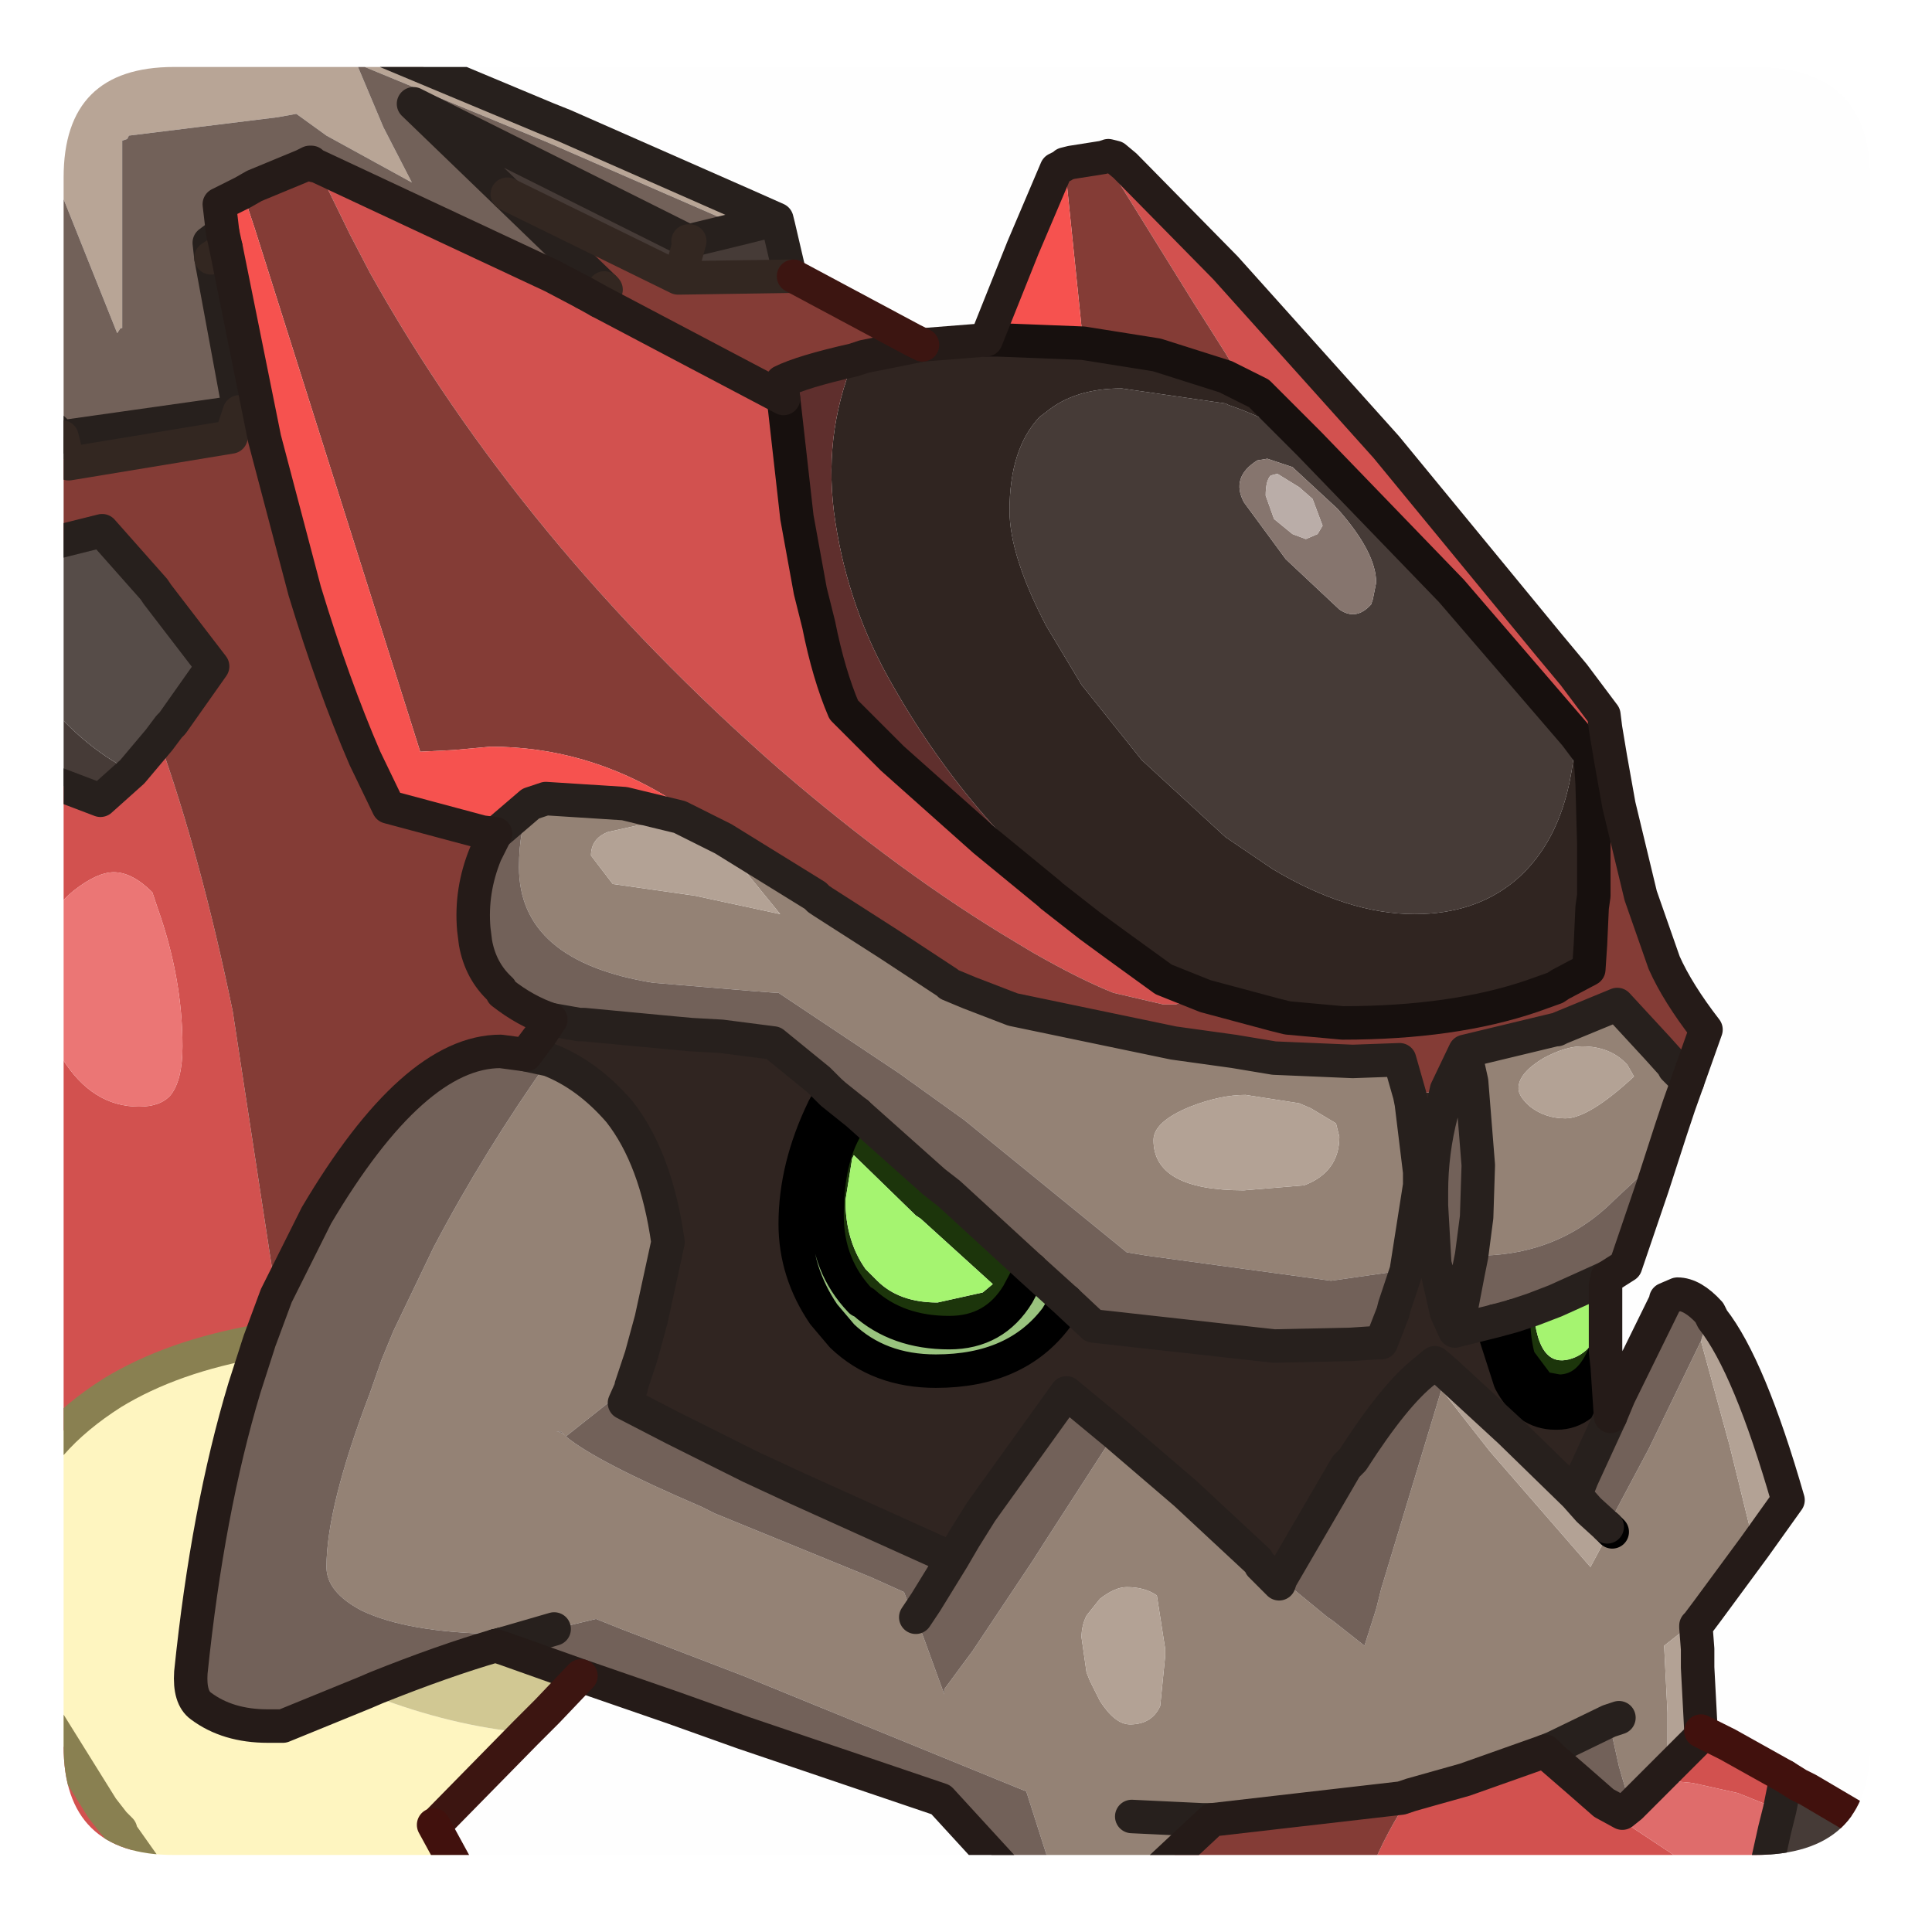 <?xml version="1.0" encoding="UTF-8" standalone="no"?>
<svg xmlns:ffdec="https://www.free-decompiler.com/flash" xmlns:xlink="http://www.w3.org/1999/xlink" ffdec:objectType="frame" height="57.2px" width="57.7px" xmlns="http://www.w3.org/2000/svg">
  <g transform="matrix(1.0, 0.0, 0.0, 1.0, 1.9, 2.0)">
    <clipPath id="clipPath0" transform="matrix(1.0, 0.0, 0.0, 1.0, 0.0, 0.0)">
      <path d="M50.5 0.0 Q53.95 0.0 53.95 3.3 L53.95 50.15 Q53.95 53.4 50.5 53.4 L3.3 53.4 Q0.0 53.4 0.0 50.15 L0.0 3.3 Q0.0 0.0 3.3 0.0 L50.5 0.0" fill="#000000" fill-rule="evenodd" stroke="none"/>
    </clipPath>
    <g clip-path="url(#clipPath0)">
      <use ffdec:characterId="2" height="57.2" transform="matrix(1.0, 0.0, 0.0, 1.0, -1.9, -2.0)" width="57.7" xlink:href="#shape1"/>
    </g>
    <use ffdec:characterId="3" height="53.4" transform="matrix(1.0, 0.0, 0.0, 1.0, 0.0, 0.0)" width="53.95" xlink:href="#shape2"/>
  </g>
  <defs>
    <g id="shape1" transform="matrix(1.0, 0.0, 0.0, 1.0, 1.9, 2.0)">
      <path d="M-1.4 0.35 Q3.4 -1.5 6.85 -1.5 L7.15 -1.5 14.45 1.55 14.95 1.75 20.4 4.15 21.3 4.55 20.3 4.8 14.45 2.25 8.75 -0.1 9.55 1.8 10.4 3.45 7.85 2.05 6.95 1.4 6.4 1.5 1.95 2.05 1.9 2.15 1.75 2.2 1.75 7.8 1.7 7.8 1.6 7.95 0.6 5.45 -0.4 2.95 -0.55 2.75 -1.4 5.5 -1.4 0.35" fill="#b9a697" fill-rule="evenodd" stroke="none"/>
      <path d="M31.05 2.7 L31.2 2.65 31.4 2.7 31.7 2.95 34.7 6.0 39.5 11.35 44.35 17.25 45.1 18.15 46.0 19.35 46.05 19.75 45.8 20.8 45.65 21.4 45.6 20.65 45.6 20.55 45.15 19.95 41.45 15.65 37.2 11.25 35.7 9.75 35.3 9.55 34.7 8.55 33.75 7.05 31.05 2.7 M48.9 49.7 L49.7 50.1 51.4 51.05 51.4 51.3 51.25 52.05 51.0 51.95 50.0 51.55 48.65 51.25 47.6 51.15 47.75 51.0 47.85 50.9 48.9 49.85 48.9 49.7 M54.9 53.1 L55.3 53.35 55.3 54.7 55.1 54.7 53.7 53.55 53.65 53.45 54.9 53.1 M50.05 54.7 L38.75 54.7 39.0 53.95 Q39.5 52.7 40.25 51.6 L41.85 51.15 44.25 50.3 44.45 50.5 45.2 51.15 46.0 51.85 46.2 52.15 50.05 54.7 M28.85 54.7 L28.7 54.7 28.6 54.45 28.85 54.7 M3.1 54.7 L-1.4 54.7 -1.4 47.25 -0.75 48.95 1.15 52.0 1.5 52.45 1.7 52.65 1.65 52.65 3.1 54.7 M-1.4 42.85 L-1.4 20.95 1.1 21.9 2.05 21.05 2.85 20.1 Q4.1 23.6 5.05 28.2 L6.35 36.7 5.85 38.05 Q3.25 38.5 1.45 39.6 -0.75 41.0 -1.4 42.85 M-1.4 14.55 L-1.4 12.45 -0.05 14.15 -0.95 14.4 -1.15 14.45 -1.4 14.55 M-0.75 27.0 Q-0.75 28.45 -0.05 29.6 0.85 31.05 2.25 31.05 2.9 31.05 3.2 30.7 3.55 30.25 3.55 29.25 3.55 27.2 2.8 25.1 L2.65 24.65 Q2.05 24.05 1.5 24.05 1.0 24.05 0.3 24.6 -0.75 25.45 -0.75 27.0 M34.1 27.75 L33.2 28.0 32.85 28.0 31.35 27.65 Q30.35 27.25 28.95 26.45 L28.45 26.15 Q25.0 24.1 21.35 20.95 13.65 14.2 9.15 6.15 L8.55 5.0 7.55 2.95 14.6 6.25 15.55 6.75 16.0 7.0 21.5 9.9 21.9 13.45 22.3 15.65 22.55 16.65 Q22.85 18.15 23.3 19.2 L24.75 20.65 27.5 23.1 29.45 24.7 29.5 24.75 30.65 25.65 31.4 26.2 32.85 27.25 33.85 27.65 34.1 27.75" fill="#d3514f" fill-rule="evenodd" stroke="none"/>
      <path d="M21.3 4.55 L21.35 4.75 21.7 6.25 18.4 6.3 18.7 5.2 18.65 5.2 18.7 5.2 18.4 6.3 18.35 6.3 13.25 3.8 10.45 1.1 18.65 5.2 20.3 4.8 21.3 4.55 M51.4 51.05 L51.8 51.3 52.1 51.45 54.9 53.1 53.65 53.45 53.35 53.55 51.0 54.35 50.85 54.45 50.7 54.45 51.0 53.1 51.1 52.65 51.25 52.05 51.4 51.3 51.4 51.05 M-1.4 20.95 L-1.4 17.8 -0.35 19.15 Q0.75 20.4 2.05 21.05 L1.1 21.9 -1.4 20.95 M-1.4 15.75 L-1.4 14.55 -1.15 14.45 -0.95 14.4 -1.4 15.75 M-1.4 10.4 L-1.4 9.8 -0.05 11.05 5.25 10.3 5.0 11.05 0.15 11.85 -1.4 10.4 M45.15 19.95 Q45.0 22.9 43.35 24.3 42.15 25.3 40.35 25.3 38.35 25.3 36.1 23.95 L34.7 23.0 32.2 20.7 30.4 18.45 29.35 16.7 Q28.25 14.6 28.25 13.25 28.25 11.4 29.15 10.45 L29.35 10.3 Q30.2 9.6 31.6 9.6 L34.7 10.05 34.8 10.1 Q35.85 10.45 37.2 11.25 L41.45 15.65 45.15 19.95 M36.7 11.95 L35.95 11.7 35.65 11.75 Q34.85 12.25 35.25 13.0 L36.5 14.7 38.1 16.2 Q38.6 16.55 39.05 16.05 L39.1 15.9 39.2 15.4 Q39.2 14.5 38.05 13.2 L36.7 11.95 M15.55 6.75 L16.15 6.6 16.2 6.65 16.0 7.0 15.55 6.75 M0.15 11.85 L-0.05 11.05 0.15 11.85" fill="#463b37" fill-rule="evenodd" stroke="none"/>
      <path d="M25.65 8.3 L27.55 8.15 27.9 8.15 30.45 8.25 32.65 8.6 34.7 9.25 35.3 9.55 35.7 9.75 37.2 11.25 Q35.85 10.45 34.8 10.1 L34.7 10.05 31.6 9.6 Q30.2 9.6 29.35 10.3 L29.15 10.45 Q28.25 11.4 28.25 13.25 28.25 14.6 29.35 16.7 L30.4 18.45 32.2 20.7 34.7 23.0 36.1 23.95 Q38.35 25.3 40.35 25.3 42.15 25.3 43.35 24.3 45.0 22.9 45.15 19.95 L45.6 20.55 45.6 20.65 45.65 21.4 45.7 23.2 45.7 24.75 45.65 25.1 45.6 26.2 45.55 26.95 44.7 27.4 44.55 27.5 43.85 27.75 Q41.5 28.55 38.2 28.55 L36.55 28.4 36.15 28.3 34.1 27.75 33.85 27.65 32.85 27.25 31.4 26.2 30.65 25.65 29.5 24.5 27.8 22.7 Q26.05 20.75 24.75 18.45 23.45 16.2 23.05 13.6 22.65 11.05 23.6 8.75 L23.9 8.65 25.65 8.3 M46.1 38.8 L46.2 40.3 45.35 42.15 45.15 42.65 43.2 40.75 41.3 39.0 40.95 38.7 40.65 38.95 Q39.75 39.65 38.5 41.6 L38.3 41.8 36.35 45.15 36.3 45.3 35.75 44.75 35.65 44.6 33.5 42.6 31.4 40.8 29.95 39.6 27.65 42.8 27.4 43.15 26.9 43.95 26.55 44.55 21.9 42.45 20.5 41.8 18.2 40.65 16.75 39.9 16.95 39.45 16.95 39.4 17.25 38.5 17.55 37.4 18.05 35.1 Q17.7 32.6 16.6 31.2 15.65 30.1 14.5 29.65 L13.8 29.5 14.25 28.9 14.55 28.45 15.4 28.6 15.55 28.6 18.2 28.85 18.75 28.9 19.65 28.95 21.2 29.15 22.55 30.25 22.95 30.65 22.7 31.1 Q21.85 32.85 21.85 34.55 21.85 36.0 22.7 37.25 L23.25 37.9 Q24.35 38.95 26.05 38.95 28.45 38.95 29.65 37.35 L29.95 36.85 30.75 37.6 36.15 38.2 38.45 38.15 39.2 38.1 39.35 38.1 39.7 37.2 39.75 37.0 40.1 35.95 40.5 33.4 40.5 33.0 40.25 30.95 40.2 30.7 41.3 30.55 41.15 31.25 Q40.85 32.4 40.85 33.6 L40.85 34.0 40.95 35.75 41.05 36.1 41.3 37.2 41.55 37.75 42.35 37.55 42.75 37.45 42.75 37.5 42.75 37.85 43.2 39.25 Q43.7 40.2 44.55 40.2 L44.6 40.2 Q45.4 40.2 45.9 39.2 L46.1 38.8" fill="#302521" fill-rule="evenodd" stroke="none"/>
      <path d="M21.7 6.25 L21.8 6.25 25.35 8.15 25.65 8.3 23.9 8.65 23.6 8.75 Q22.05 9.1 21.45 9.4 L21.5 9.9 16.0 7.0 16.2 6.65 16.15 6.6 13.25 3.8 18.35 6.3 18.4 6.3 21.7 6.25 M29.9 2.9 L30.1 2.85 31.05 2.7 33.75 7.05 34.7 8.55 35.3 9.55 34.7 9.25 32.65 8.6 30.45 8.25 30.25 6.3 29.9 2.9 M46.05 19.75 L46.2 20.65 46.45 22.05 47.1 24.75 47.8 26.75 Q48.2 27.65 49.05 28.75 L48.5 30.3 48.1 29.9 48.05 29.8 47.6 29.3 47.0 28.65 46.4 28.0 44.7 28.7 44.6 28.75 44.55 28.75 41.85 29.4 41.3 30.55 40.2 30.7 39.9 29.65 38.5 29.7 36.15 29.6 34.95 29.4 33.15 29.15 28.35 28.15 27.05 27.65 26.45 27.4 26.4 27.35 24.65 26.2 22.7 24.95 22.55 24.85 22.45 24.75 19.7 23.05 18.1 21.85 Q15.6 20.3 12.75 20.3 L11.65 20.4 10.65 20.45 5.7 4.8 5.55 4.35 5.35 3.75 5.7 3.55 7.15 2.95 7.35 2.85 7.4 2.85 7.5 2.95 7.55 2.95 8.55 5.0 9.15 6.15 Q13.65 14.2 21.35 20.95 25.0 24.1 28.45 26.15 L28.95 26.45 Q30.35 27.25 31.35 27.65 L32.85 28.0 33.2 28.0 34.1 27.75 36.15 28.3 36.55 28.4 38.2 28.55 Q41.5 28.55 43.85 27.75 L44.55 27.5 44.7 27.4 45.55 26.95 45.6 26.2 45.65 25.1 45.7 24.75 45.7 23.2 45.65 21.4 45.8 20.8 46.05 19.75 M38.75 54.7 L31.8 54.7 32.1 54.4 34.3 52.35 39.95 51.7 40.25 51.6 Q39.5 52.7 39.0 53.95 L38.75 54.7 M-1.4 12.45 L-1.4 10.4 0.15 11.85 5.0 11.05 5.25 10.3 4.4 5.7 4.85 5.4 6.0 11.1 7.2 15.65 Q8.05 18.45 9.0 20.65 L9.7 22.1 12.5 22.85 12.9 22.9 12.6 23.5 Q12.15 24.6 12.25 25.75 L12.3 26.15 Q12.45 27.0 13.05 27.55 L13.1 27.65 Q13.8 28.2 14.55 28.45 L14.25 28.9 13.8 29.5 13.05 29.4 Q10.45 29.4 7.55 34.3 L6.35 36.7 5.05 28.2 Q4.1 23.6 2.85 20.1 L3.15 19.7 3.25 19.6 4.45 17.9 2.8 15.75 2.7 15.6 1.15 13.85 -0.05 14.15 -1.4 12.45" fill="#853c36" fill-rule="evenodd" stroke="none"/>
      <path d="M48.5 30.3 L48.25 31.0 48.05 31.6 48.0 31.75 47.05 33.15 46.3 33.85 Q44.6 35.55 42.05 35.5 L42.2 34.35 42.25 32.8 42.05 30.3 41.85 29.4 44.55 28.75 44.6 28.75 44.7 28.7 46.4 28.0 47.0 28.65 47.6 29.3 48.05 29.8 48.1 29.9 48.5 30.3 M50.5 44.2 L49.1 46.1 48.8 46.5 48.55 46.55 48.5 46.6 47.8 47.15 47.9 49.15 47.9 49.4 47.9 50.2 47.85 50.9 47.75 51.0 47.6 51.15 47.5 51.25 46.8 51.95 46.55 51.1 46.45 50.75 46.15 49.4 44.5 50.2 44.25 50.3 41.85 51.15 40.25 51.6 39.95 51.7 34.3 52.35 32.1 54.4 31.8 54.7 29.8 54.7 29.5 53.85 28.75 51.5 28.5 51.4 20.3 48.05 16.65 46.65 15.9 46.35 14.65 46.65 13.05 46.8 12.9 46.8 Q10.25 46.75 8.9 46.1 7.85 45.55 7.85 44.8 7.85 43.0 9.15 39.6 L9.5 38.6 9.85 37.75 11.05 35.25 Q12.55 32.4 14.5 29.65 15.65 30.1 16.6 31.2 17.7 32.6 18.05 35.1 L17.55 37.4 17.25 38.5 16.95 39.4 16.75 39.55 16.45 39.75 15.0 40.9 14.85 40.75 14.7 40.75 Q14.85 40.75 15.0 40.9 15.9 41.65 19.05 43.0 L19.45 43.2 24.1 45.1 25.1 45.55 25.25 45.95 25.45 46.3 25.7 46.95 26.3 48.6 26.3 48.45 27.15 47.3 28.75 44.9 28.95 44.6 29.3 44.05 31.4 40.8 33.5 42.6 35.65 44.6 35.75 44.75 36.3 45.3 36.35 45.15 37.75 46.3 37.9 46.4 38.85 47.15 39.2 46.05 39.35 45.45 41.15 39.5 42.6 41.35 45.6 44.8 46.0 44.05 46.25 43.75 46.1 43.6 47.35 41.25 48.9 38.05 49.75 41.15 49.8 41.35 50.5 44.2 M19.7 23.05 L22.45 24.75 22.55 24.85 22.7 24.95 24.65 26.2 26.4 27.35 26.45 27.4 27.05 27.65 28.35 28.15 33.15 29.15 34.95 29.4 36.15 29.6 38.5 29.7 39.9 29.65 40.2 30.7 40.25 30.95 40.5 33.0 40.5 33.4 40.1 35.95 39.95 35.95 37.85 36.25 32.35 35.5 31.75 35.4 26.9 31.45 24.95 30.05 21.35 27.65 21.25 27.65 20.6 27.6 17.6 27.35 Q13.6 26.7 13.6 23.9 13.6 22.75 13.95 22.0 L14.4 21.85 16.75 22.0 18.4 22.4 19.7 23.05 M46.9 30.15 L46.7 29.8 Q46.2 29.25 45.35 29.25 44.85 29.25 44.2 29.6 43.45 30.05 43.45 30.5 43.45 30.75 43.8 31.05 44.25 31.4 44.85 31.4 45.55 31.4 46.9 30.15 M46.45 49.3 L46.15 49.4 46.45 49.3 M16.25 22.85 Q15.75 23.05 15.75 23.55 L16.4 24.4 18.85 24.75 21.4 25.3 20.3 23.95 Q18.55 22.65 17.15 22.65 L16.25 22.85 M12.9 47.15 L13.1 47.1 13.2 47.25 12.9 47.15 M32.55 32.05 Q32.55 33.55 35.25 33.55 L37.05 33.4 Q38.1 33.0 38.1 31.95 L38.05 31.75 38.0 31.55 37.25 31.1 36.9 30.95 35.3 30.7 Q34.55 30.7 33.65 31.05 32.55 31.5 32.55 32.05 M31.75 45.4 Q31.4 45.4 30.95 45.75 L30.55 46.25 Q30.4 46.55 30.4 46.9 L30.55 47.95 30.65 48.2 30.95 48.8 Q31.4 49.5 31.85 49.5 32.5 49.5 32.75 48.95 L32.9 47.45 32.9 47.25 32.65 45.65 Q32.3 45.4 31.75 45.4 M31.9 52.25 L34.0 52.35 34.3 52.35 34.0 52.35 31.9 52.25" fill="#958375" fill-rule="evenodd" stroke="none"/>
      <path d="M49.15 37.2 L49.25 37.4 Q50.35 38.8 51.5 42.8 L50.5 44.2 49.8 41.35 49.75 41.15 48.9 38.05 49.15 37.2 M48.8 46.5 L48.75 46.55 48.75 46.6 48.8 47.25 48.8 47.8 48.9 49.7 48.9 49.85 47.85 50.9 47.9 50.2 47.9 49.4 47.9 49.15 47.8 47.15 48.5 46.6 48.55 46.55 48.8 46.5 M46.9 30.15 Q45.55 31.4 44.85 31.4 44.25 31.4 43.8 31.05 43.45 30.75 43.45 30.5 43.45 30.05 44.2 29.6 44.85 29.25 45.35 29.25 46.2 29.25 46.7 29.8 L46.9 30.15 M46.1 43.6 L46.25 43.75 46.0 44.05 45.6 44.8 42.6 41.35 41.15 39.5 41.3 39.0 43.2 40.75 45.15 42.65 45.55 43.1 46.1 43.6 M16.25 22.85 L17.15 22.65 Q18.55 22.65 20.3 23.95 L21.4 25.3 18.85 24.75 16.4 24.4 15.75 23.55 Q15.75 23.05 16.25 22.85 M32.55 32.05 Q32.55 31.5 33.65 31.05 34.55 30.7 35.3 30.7 L36.9 30.95 37.25 31.1 38.0 31.55 38.05 31.75 38.1 31.95 Q38.1 33.0 37.05 33.4 L35.25 33.55 Q32.55 33.55 32.55 32.05 M31.75 45.4 Q32.3 45.4 32.65 45.65 L32.9 47.25 32.9 47.45 32.75 48.95 Q32.5 49.5 31.85 49.5 31.4 49.5 30.95 48.8 L30.65 48.2 30.55 47.95 30.4 46.9 Q30.4 46.55 30.55 46.25 L30.95 45.75 Q31.4 45.4 31.75 45.4" fill="#b4a396" fill-rule="evenodd" stroke="none"/>
      <path d="M48.0 31.75 L47.45 33.45 46.65 35.8 46.1 36.15 44.55 36.85 43.9 37.1 43.3 37.3 42.75 37.45 42.35 37.55 41.55 37.75 41.3 37.2 41.05 36.1 40.95 35.75 40.85 34.0 40.85 33.6 Q40.85 32.4 41.15 31.25 L41.3 30.55 41.85 29.4 42.05 30.3 42.25 32.8 42.2 34.35 42.05 35.5 41.95 36.0 41.7 37.3 41.55 37.75 41.7 37.3 41.95 36.0 42.05 35.5 Q44.6 35.55 46.3 33.85 L47.05 33.15 48.0 31.75 M46.2 40.3 L46.45 39.7 47.85 36.85 47.85 36.8 48.2 36.65 Q48.65 36.65 49.15 37.2 L48.9 38.05 47.35 41.25 46.1 43.6 45.55 43.1 45.15 42.65 45.35 42.15 46.2 40.3 M29.8 54.7 L28.85 54.7 28.6 54.45 28.4 54.15 26.2 51.75 20.3 49.75 18.2 49.0 15.45 48.05 13.2 47.25 13.1 47.1 12.9 47.15 Q11.35 47.6 9.35 48.4 L9.0 48.55 6.55 49.55 6.1 49.55 Q4.9 49.55 4.1 48.95 3.75 48.7 3.8 47.95 4.3 43.1 5.4 39.45 L5.85 38.05 6.35 36.7 7.55 34.3 Q10.45 29.4 13.05 29.4 L13.8 29.5 14.5 29.65 Q12.55 32.4 11.05 35.25 L9.85 37.75 9.5 38.6 9.15 39.6 Q7.85 43.0 7.85 44.8 7.85 45.55 8.9 46.1 10.25 46.75 12.9 46.8 L13.05 46.8 14.65 46.65 15.9 46.35 16.65 46.65 20.3 48.05 28.5 51.4 28.75 51.5 29.5 53.85 29.8 54.7 M-1.4 9.8 L-1.4 5.5 -0.55 2.75 -0.4 2.95 0.6 5.45 1.6 7.95 1.7 7.8 1.75 7.8 1.75 2.2 1.9 2.15 1.95 2.05 6.4 1.5 6.95 1.4 7.85 2.05 10.4 3.45 9.55 1.8 8.75 -0.1 14.45 2.25 20.3 4.8 18.65 5.2 10.45 1.1 13.25 3.8 16.15 6.6 15.55 6.75 14.6 6.25 7.55 2.95 7.5 2.95 7.4 2.85 7.35 2.85 7.15 2.95 5.7 3.55 5.35 3.75 4.65 4.1 4.75 4.95 4.85 5.4 4.4 5.7 5.25 10.3 -0.05 11.05 -1.4 9.8 M41.15 39.5 L39.35 45.45 39.2 46.05 38.85 47.15 37.9 46.4 37.75 46.3 36.35 45.15 38.3 41.8 38.5 41.6 Q39.75 39.65 40.65 38.95 L40.95 38.7 41.3 39.0 41.15 39.5 M31.4 40.8 L29.3 44.05 28.95 44.6 28.75 44.9 27.15 47.3 26.3 48.45 26.3 48.6 25.7 46.95 25.45 46.3 25.25 45.95 25.1 45.55 24.1 45.1 19.45 43.2 19.05 43.0 Q15.9 41.65 15.0 40.9 14.85 40.75 14.7 40.75 L14.85 40.75 15.0 40.9 16.45 39.75 16.75 39.55 16.95 39.4 16.95 39.45 16.75 39.9 18.2 40.65 20.5 41.8 21.9 42.45 26.55 44.55 26.9 43.95 27.4 43.15 27.65 42.8 29.95 39.6 31.4 40.8 M4.4 5.7 L4.35 5.25 4.75 4.95 4.35 5.25 4.4 5.7 M12.9 22.9 L13.95 22.0 Q13.6 22.75 13.6 23.9 13.6 26.7 17.6 27.35 L20.6 27.6 21.25 27.65 21.35 27.65 24.95 30.05 26.9 31.45 31.75 35.4 32.35 35.5 37.85 36.25 39.95 35.95 40.1 35.95 39.75 37.0 39.7 37.2 39.35 38.1 39.2 38.1 38.45 38.15 36.15 38.2 30.75 37.6 29.95 36.85 28.9 35.9 26.45 33.65 26.0 33.3 23.7 31.25 22.95 30.65 22.55 30.25 21.2 29.15 19.65 28.95 18.75 28.9 18.2 28.85 15.55 28.6 15.4 28.6 14.55 28.45 Q13.8 28.2 13.1 27.65 L13.05 27.55 Q12.45 27.0 12.3 26.15 L12.25 25.75 Q12.15 24.6 12.6 23.5 L12.9 22.9 M14.65 46.65 L13.1 47.1 14.65 46.65 M25.45 46.3 L25.75 45.85 26.55 44.55 25.75 45.85 25.45 46.3 M46.8 51.95 L46.55 52.15 46.0 51.85 45.2 51.15 44.45 50.5 44.25 50.3 44.5 50.2 46.15 49.4 46.45 50.75 46.55 51.1 46.8 51.95" fill="#726159" fill-rule="evenodd" stroke="none"/>
      <path d="M46.1 36.15 L46.05 36.4 43.95 37.55 Q44.15 38.8 44.95 38.6 45.75 38.4 46.05 37.25 L46.05 38.35 Q45.6 39.55 44.65 39.55 L44.1 39.45 43.5 38.65 43.45 38.55 Q43.3 38.0 43.3 37.3 L43.9 37.1 44.55 36.85 46.1 36.15 M23.7 31.25 L26.0 33.3 26.45 33.65 28.9 35.9 28.5 36.65 Q27.8 37.8 26.45 37.8 24.9 37.8 23.9 36.9 L23.8 36.85 Q22.8 35.8 22.8 34.3 22.8 32.35 23.6 31.35 L23.7 31.25 M23.55 32.6 L23.35 33.85 Q23.35 35.05 23.95 35.9 L24.3 36.25 Q24.95 36.9 26.1 36.9 L27.45 36.6 27.75 36.35 25.6 34.4 25.45 34.3 23.6 32.5 23.55 32.6" fill="#1c350b" fill-rule="evenodd" stroke="none"/>
      <path d="M46.05 36.4 L46.05 37.2 46.05 37.25 Q45.75 38.4 44.95 38.6 44.15 38.8 43.95 37.55 L46.05 36.4 M23.55 32.6 L23.6 32.5 25.45 34.3 25.6 34.4 27.75 36.35 27.45 36.6 26.1 36.9 Q24.95 36.9 24.3 36.25 L23.95 35.9 Q23.35 35.05 23.35 33.85 L23.55 32.6" fill="#a6f570" fill-rule="evenodd" stroke="none"/>
      <path d="M46.05 38.35 L46.1 38.8 45.9 39.2 Q45.4 40.2 44.6 40.2 L44.55 40.2 Q43.7 40.2 43.2 39.25 L42.75 37.85 42.75 37.5 42.75 37.45 43.3 37.3 Q43.3 38.0 43.45 38.55 L43.5 38.65 44.1 39.45 44.65 39.55 Q45.6 39.55 46.05 38.35 M22.95 30.65 L23.7 31.25 23.6 31.35 Q22.8 32.35 22.8 34.3 22.8 35.8 23.8 36.85 L23.9 36.9 Q24.9 37.8 26.45 37.8 27.8 37.8 28.5 36.65 L28.9 35.9 29.95 36.85 29.65 37.35 Q28.45 38.95 26.05 38.95 24.35 38.95 23.25 37.9 L22.7 37.25 Q21.85 36.0 21.85 34.55 21.85 32.85 22.7 31.1 L22.95 30.65" fill="#9ac47e" fill-rule="evenodd" stroke="none"/>
      <path d="M36.25 12.15 L36.05 12.2 Q35.9 12.35 35.9 12.8 L36.15 13.5 36.7 13.95 37.1 14.1 37.45 13.95 37.6 13.7 37.3 12.9 36.9 12.55 36.25 12.15 M36.7 11.95 L38.05 13.2 Q39.2 14.5 39.2 15.4 L39.1 15.9 39.05 16.05 Q38.6 16.55 38.1 16.2 L36.5 14.7 35.25 13.0 Q34.85 12.25 35.65 11.75 L35.95 11.7 36.7 11.95" fill="#87756e" fill-rule="evenodd" stroke="none"/>
      <path d="M36.25 12.15 L36.9 12.55 37.3 12.9 37.6 13.7 37.45 13.95 37.1 14.1 36.7 13.95 36.15 13.5 35.9 12.8 Q35.9 12.35 36.05 12.2 L36.25 12.15" fill="#bbaea9" fill-rule="evenodd" stroke="none"/>
      <path d="M27.55 8.15 L28.65 5.4 29.65 3.05 29.85 2.95 29.9 2.9 30.25 6.3 30.45 8.25 27.9 8.15 27.55 8.15 M5.35 3.75 L5.55 4.35 5.7 4.8 10.65 20.45 11.65 20.4 12.75 20.3 Q15.6 20.3 18.1 21.85 L19.7 23.05 18.4 22.4 16.75 22.0 14.4 21.85 13.95 22.0 12.9 22.9 12.5 22.85 9.7 22.1 9.0 20.65 Q8.05 18.45 7.2 15.65 L6.0 11.1 4.85 5.4 4.75 4.95 4.65 4.1 5.35 3.75" fill="#f7524f" fill-rule="evenodd" stroke="none"/>
      <path d="M21.5 9.9 L21.45 9.4 Q22.05 9.1 23.6 8.75 22.65 11.05 23.05 13.6 23.45 16.2 24.75 18.45 26.05 20.75 27.8 22.7 L29.5 24.5 30.65 25.65 29.5 24.75 29.45 24.7 27.5 23.1 24.75 20.65 23.3 19.2 Q22.85 18.15 22.55 16.65 L22.3 15.65 21.9 13.45 21.5 9.9" fill="#5f2f2d" fill-rule="evenodd" stroke="none"/>
      <path d="M-1.4 17.8 L-1.4 15.75 -0.95 14.4 -0.05 14.15 1.15 13.85 2.7 15.6 2.8 15.75 4.45 17.9 3.25 19.6 3.15 19.7 2.85 20.1 2.05 21.05 Q0.75 20.4 -0.35 19.15 L-1.4 17.8" fill="#564c48" fill-rule="evenodd" stroke="none"/>
      <path d="M-0.75 27.0 Q-0.75 25.45 0.3 24.6 1.0 24.05 1.5 24.05 2.05 24.05 2.65 24.65 L2.8 25.1 Q3.55 27.2 3.55 29.25 3.55 30.25 3.2 30.7 2.9 31.05 2.25 31.05 0.85 31.05 -0.05 29.6 -0.75 28.45 -0.75 27.0" fill="#ec7675" fill-rule="evenodd" stroke="none"/>
      <path d="M13.8 49.75 L11.1 52.5 11.05 52.5 12.25 54.7 3.1 54.7 1.65 52.65 1.7 52.65 1.5 52.45 1.15 52.0 -0.75 48.95 -1.4 47.25 -1.4 42.85 Q-0.75 41.0 1.45 39.6 3.25 38.5 5.85 38.05 L5.4 39.45 Q4.3 43.1 3.8 47.95 3.75 48.7 4.1 48.95 4.9 49.55 6.1 49.55 L6.55 49.55 9.0 48.55 9.25 48.65 Q11.6 49.55 13.8 49.75" fill="#fff6c1" fill-rule="evenodd" stroke="none"/>
      <path d="M15.45 48.05 L14.45 49.1 13.8 49.75 Q11.6 49.55 9.25 48.65 L9.0 48.55 9.35 48.4 Q11.35 47.6 12.9 47.15 L13.2 47.25 15.45 48.05" fill="#d2c994" fill-rule="evenodd" stroke="none"/>
      <path d="M55.1 54.7 L50.05 54.7 46.2 52.15 46.0 51.85 46.55 52.15 46.8 51.95 47.5 51.25 47.6 51.15 48.65 51.25 50.0 51.55 51.0 51.95 51.25 52.05 51.1 52.65 51.0 53.1 50.7 54.45 50.85 54.45 51.0 54.35 53.35 53.55 53.65 53.45 53.7 53.55 55.1 54.7" fill="#e06c6b" fill-rule="evenodd" stroke="none"/>
      <path d="M42.75 37.45 L42.75 37.5 42.75 37.85 43.2 39.25 Q43.7 40.2 44.55 40.2 L44.6 40.2 Q45.4 40.2 45.9 39.2 L46.1 38.8 M46.1 43.6 L46.25 43.75 M43.3 37.3 Q43.3 38.0 43.45 38.55 L43.5 38.65 44.1 39.45 44.65 39.55 Q45.6 39.55 46.05 38.35 M12.9 47.15 L13.1 47.1 M28.9 35.9 L28.5 36.65 Q27.8 37.8 26.45 37.8 24.9 37.8 23.9 36.9 L23.8 36.85 Q22.8 35.8 22.8 34.3 22.8 32.35 23.6 31.35 L23.7 31.25 M22.95 30.65 L22.7 31.1 Q21.85 32.85 21.85 34.55 21.85 36.0 22.7 37.25 L23.25 37.9 Q24.35 38.95 26.05 38.95 28.45 38.95 29.65 37.35 L29.95 36.85" fill="none" stroke="#000000" stroke-linecap="round" stroke-linejoin="round" stroke-width="1.0"/>
      <path d="M45.15 19.95 L41.45 15.65 37.2 11.25 35.7 9.75 35.3 9.55 34.7 9.25 32.65 8.6 30.45 8.25 27.9 8.15 27.55 8.15 M45.65 21.4 L45.6 20.65 45.6 20.55 45.15 19.95 M45.65 21.4 L45.7 23.2 45.7 24.75 45.65 25.1 45.6 26.2 45.55 26.95 44.7 27.4 44.55 27.5 43.85 27.75 Q41.5 28.55 38.2 28.55 L36.55 28.4 36.15 28.3 34.1 27.75 33.85 27.65 32.85 27.25 31.4 26.2 30.65 25.65 29.5 24.75 29.45 24.7 27.5 23.1 24.75 20.65 23.3 19.2 Q22.85 18.15 22.55 16.65 L22.3 15.65 21.9 13.45 21.5 9.9" fill="none" stroke="#17100e" stroke-linecap="round" stroke-linejoin="round" stroke-width="1.0"/>
      <path d="M-1.4 0.35 Q3.4 -1.5 6.85 -1.5 L7.15 -1.5 14.45 1.55 14.95 1.75 20.4 4.15 21.3 4.55 21.35 4.75 21.7 6.25 21.8 6.25 M-0.05 11.05 L-1.4 9.8 M-0.95 14.4 L-1.15 14.45 -1.4 14.55 M-0.05 14.15 L-0.95 14.4 M19.7 23.05 L22.45 24.75 22.55 24.85 22.7 24.95 24.65 26.2 26.4 27.35 26.45 27.4 27.05 27.65 28.35 28.15 33.15 29.15 34.95 29.4 36.15 29.6 38.5 29.7 39.9 29.65 40.2 30.7 40.25 30.95 40.5 33.0 40.5 33.4 40.1 35.95 39.75 37.0 39.7 37.2 39.35 38.1 39.2 38.1 38.45 38.15 36.15 38.2 30.75 37.6 29.95 36.85 28.9 35.9 26.45 33.65 26.0 33.3 23.7 31.25 22.95 30.65 22.55 30.25 21.2 29.15 19.65 28.95 18.75 28.9 18.2 28.85 15.55 28.6 15.4 28.6 14.55 28.45 M41.3 30.55 L41.85 29.4 44.55 28.75 44.6 28.75 44.7 28.7 46.4 28.0 47.0 28.65 47.6 29.3 48.05 29.8 48.1 29.9 48.5 30.3 M42.05 35.5 L42.2 34.35 42.25 32.8 42.05 30.3 41.85 29.4 M41.3 30.55 L41.15 31.25 Q40.85 32.4 40.85 33.6 L40.85 34.0 40.95 35.75 41.05 36.1 41.3 37.2 41.55 37.75 41.7 37.3 41.95 36.0 42.05 35.5 M43.3 37.3 L43.9 37.1 44.55 36.85 46.1 36.15 M36.35 45.15 L36.3 45.3 35.75 44.75 M35.65 44.6 L33.5 42.6 31.4 40.8 29.95 39.6 27.65 42.8 27.4 43.15 26.9 43.95 26.55 44.55 25.75 45.85 25.45 46.3 M16.95 39.4 L17.25 38.5 17.55 37.4 18.05 35.1 Q17.7 32.6 16.6 31.2 15.65 30.1 14.5 29.65 L13.8 29.5 M41.55 37.75 L42.35 37.55 42.75 37.45 43.3 37.3 M41.3 39.0 L40.95 38.7 40.65 38.95 Q39.75 39.65 38.5 41.6 L38.3 41.8 36.35 45.15 M45.15 42.65 L43.2 40.75 41.3 39.0 M45.15 42.65 L45.55 43.1 46.1 43.6 M46.2 40.3 L45.35 42.15 45.15 42.65 M46.15 49.4 L46.45 49.3 M21.3 4.55 L20.3 4.8 18.65 5.2 10.45 1.1 13.25 3.8 16.15 6.6 15.55 6.75 M4.75 4.95 L4.35 5.25 4.4 5.7 5.25 10.3 -0.05 11.05 M12.9 22.9 L13.95 22.0 14.4 21.85 16.75 22.0 18.4 22.4 19.7 23.05 M2.85 20.1 L3.15 19.7 3.25 19.6 4.45 17.9 2.8 15.75 2.7 15.6 1.15 13.85 -0.05 14.15 M-1.4 20.95 L1.1 21.9 2.05 21.05 2.85 20.1 M13.1 47.1 L14.65 46.65 M26.55 44.55 L21.9 42.45 20.5 41.8 18.2 40.65 16.75 39.9 16.95 39.45 16.95 39.4 M34.3 52.35 L34.0 52.35 31.9 52.25 M51.4 51.05 L51.4 51.3 51.25 52.05 51.1 52.65 51.0 53.1 50.7 54.45 50.85 54.45 51.0 54.35 53.35 53.55 53.65 53.45 54.9 53.1 M46.15 49.4 L44.5 50.2 44.25 50.3" fill="none" stroke="#27201d" stroke-linecap="round" stroke-linejoin="round" stroke-width="1.0"/>
      <path d="M18.65 5.2 L18.7 5.2 18.4 6.3 21.7 6.25 M16.0 7.0 L16.2 6.65 16.15 6.6 M13.25 3.8 L18.35 6.3 18.4 6.3 M4.4 5.7 L4.85 5.4 M5.25 10.3 L5.0 11.05 0.15 11.85 -1.4 10.4 M-0.05 11.05 L0.15 11.85" fill="none" stroke="#332721" stroke-linecap="round" stroke-linejoin="round" stroke-width="1.0"/>
      <path d="M-1.4 47.25 L-0.75 48.95 1.15 52.0 1.5 52.45 1.7 52.65 M1.65 52.65 L3.1 54.7 M5.85 38.05 Q3.25 38.5 1.45 39.6 -0.75 41.0 -1.4 42.85" fill="none" stroke="#8a8151" stroke-linecap="round" stroke-linejoin="round" stroke-width="1.0"/>
      <path d="M25.65 8.3 L27.55 8.15 28.65 5.4 29.65 3.05 29.85 2.95 29.9 2.9 30.1 2.85 31.05 2.7 31.2 2.65 31.4 2.7 31.7 2.95 34.7 6.0 39.5 11.35 44.35 17.25 45.1 18.15 46.0 19.35 46.05 19.75 46.2 20.65 46.45 22.05 47.1 24.75 47.8 26.75 Q48.2 27.65 49.05 28.75 L48.5 30.3 48.25 31.0 48.05 31.6 48.0 31.75 47.45 33.45 46.65 35.8 46.1 36.15 46.05 36.4 46.05 37.2 46.05 37.25 46.05 38.35 46.1 38.8 46.2 40.3 46.45 39.7 47.85 36.85 47.85 36.8 48.2 36.65 Q48.65 36.65 49.15 37.2 L49.25 37.4 Q50.35 38.8 51.5 42.8 L50.5 44.2 49.1 46.1 48.8 46.5 48.75 46.55 48.75 46.6 48.8 47.25 48.8 47.8 48.9 49.7 48.9 49.85 47.85 50.9 47.75 51.0 47.6 51.15 47.5 51.25 46.8 51.95 46.55 52.15 46.0 51.85 45.2 51.15 44.45 50.5 44.25 50.3 41.85 51.15 40.25 51.6 39.95 51.7 34.3 52.35 32.1 54.4 31.8 54.7 M28.6 54.45 L28.4 54.15 26.2 51.75 20.3 49.75 18.2 49.0 15.45 48.05 13.2 47.25 12.9 47.15 Q11.35 47.6 9.35 48.4 L9.0 48.55 6.55 49.55 6.1 49.55 Q4.9 49.55 4.1 48.95 3.75 48.7 3.8 47.95 4.3 43.1 5.4 39.45 L5.85 38.05 6.35 36.7 7.55 34.3 Q10.45 29.4 13.05 29.4 L13.8 29.5 14.25 28.9 14.55 28.45 Q13.8 28.2 13.1 27.65 L13.05 27.55 Q12.45 27.0 12.3 26.15 L12.25 25.75 Q12.15 24.6 12.6 23.5 L12.9 22.9 12.5 22.85 9.7 22.1 9.0 20.65 Q8.05 18.45 7.2 15.65 L6.0 11.1 4.85 5.4 4.75 4.95 4.65 4.1 5.35 3.75 5.7 3.55 7.15 2.95 7.35 2.85 7.4 2.85 7.5 2.95 7.55 2.95 14.6 6.25 15.55 6.75 16.0 7.0 21.5 9.9 21.45 9.4 Q22.05 9.1 23.6 8.75 L23.9 8.65 25.65 8.3 M28.85 54.7 L28.6 54.45" fill="none" stroke="#251b18" stroke-linecap="round" stroke-linejoin="round" stroke-width="1.0"/>
      <path d="M21.8 6.25 L25.35 8.15 25.65 8.3 M15.45 48.05 L14.45 49.1 13.8 49.75 11.1 52.5" fill="none" stroke="#3c1511" stroke-linecap="round" stroke-linejoin="round" stroke-width="1.0"/>
      <path d="M48.9 49.7 L49.7 50.1 51.4 51.05 51.8 51.3 52.1 51.45 54.9 53.1 55.3 53.35 M28.7 54.7 L28.6 54.45 M11.05 52.5 L12.25 54.7" fill="none" stroke="#41110d" stroke-linecap="round" stroke-linejoin="round" stroke-width="1.0"/>
    </g>
    <g id="shape2" transform="matrix(1.0, 0.0, 0.0, 1.0, 0.0, 0.0)">
      <path d="M50.5 0.0 Q53.95 0.0 53.95 3.3 L53.95 50.15 Q53.95 53.4 50.5 53.4 L3.3 53.4 Q0.0 53.4 0.0 50.15 L0.0 3.3 Q0.0 0.0 3.3 0.0 L50.5 0.0" fill="#000000" fill-opacity="0.004" fill-rule="evenodd" stroke="none"/>
    </g>
  </defs>
</svg>
